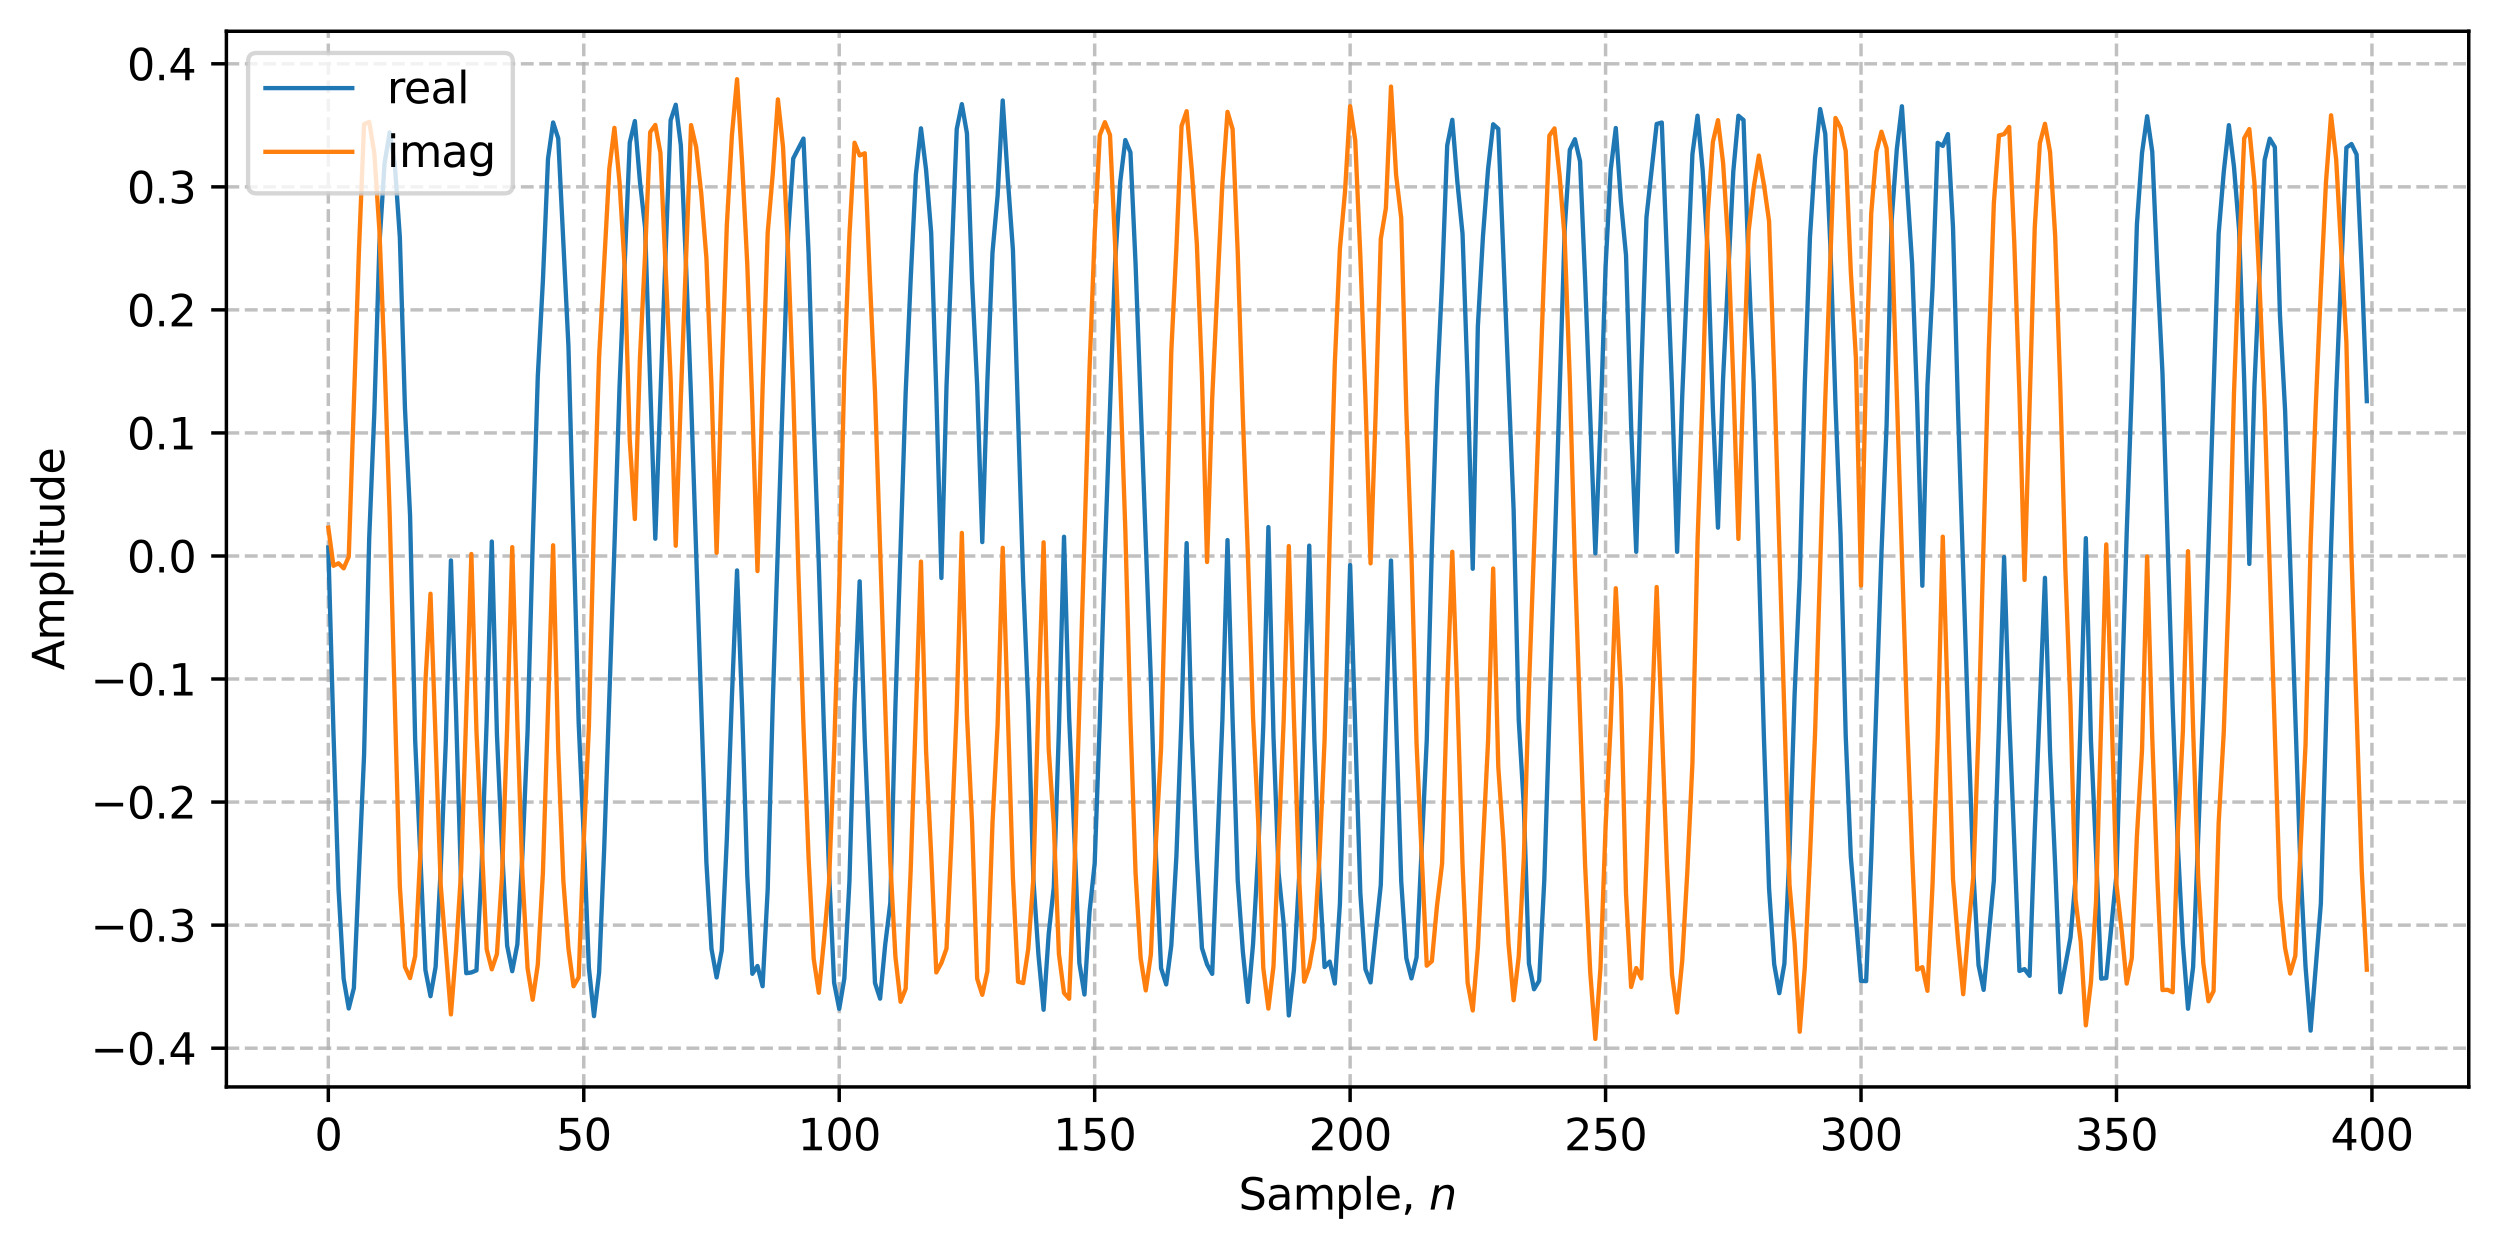 <?xml version="1.0" encoding="utf-8" standalone="no"?>
<!DOCTYPE svg PUBLIC "-//W3C//DTD SVG 1.1//EN"
  "http://www.w3.org/Graphics/SVG/1.1/DTD/svg11.dtd">
<svg xmlns:xlink="http://www.w3.org/1999/xlink" width="576pt" height="288pt" viewBox="0 0 576 288" xmlns="http://www.w3.org/2000/svg" version="1.1">
 <defs>
  <style type="text/css">*{stroke-linejoin: round; stroke-linecap: butt}</style>
 </defs>
 <g id="figure_1">
  <g id="patch_1">
   <path d="M 0 288 
L 576 288 
L 576 0 
L 0 0 
z
" style="fill: #ffffff"/>
  </g>
  <g id="axes_1">
   <g id="patch_2">
    <path d="M 52.161 250.422 
L 568.8 250.422 
L 568.8 7.2 
L 52.161 7.2 
z
" style="fill: #ffffff"/>
   </g>
   <g id="matplotlib.axis_1">
    <g id="xtick_1">
     <g id="line2d_1">
      <path d="M 75.645 250.422 
L 75.645 7.2 
" clip-path="url(#p546b24b1f6)" style="fill: none; stroke-dasharray: 2.96,1.28; stroke-dashoffset: 0; stroke: #b0b0b0; stroke-opacity: 0.8; stroke-width: 0.8"/>
     </g>
     <g id="line2d_2">
      <defs>
       <path id="m423050000d" d="M 0 0 
L 0 3.5 
" style="stroke: #000000; stroke-width: 0.8"/>
      </defs>
      <g>
       <use xlink:href="#m423050000d" x="75.645" y="250.422" style="stroke: #000000; stroke-width: 0.8"/>
      </g>
     </g>
     <g id="text_1">
      <!-- 0 -->
      <g transform="translate(72.463 265.02) scale(0.1 -0.1)">
       <defs>
        <path id="DejaVuSans-30" d="M 2034 4250 
Q 1547 4250 1301 3770 
Q 1056 3291 1056 2328 
Q 1056 1369 1301 889 
Q 1547 409 2034 409 
Q 2525 409 2770 889 
Q 3016 1369 3016 2328 
Q 3016 3291 2770 3770 
Q 2525 4250 2034 4250 
z
M 2034 4750 
Q 2819 4750 3233 4129 
Q 3647 3509 3647 2328 
Q 3647 1150 3233 529 
Q 2819 -91 2034 -91 
Q 1250 -91 836 529 
Q 422 1150 422 2328 
Q 422 3509 836 4129 
Q 1250 4750 2034 4750 
z
" transform="scale(0.016)"/>
       </defs>
       <use xlink:href="#DejaVuSans-30"/>
      </g>
     </g>
    </g>
    <g id="xtick_2">
     <g id="line2d_3">
      <path d="M 134.501 250.422 
L 134.501 7.2 
" clip-path="url(#p546b24b1f6)" style="fill: none; stroke-dasharray: 2.96,1.28; stroke-dashoffset: 0; stroke: #b0b0b0; stroke-opacity: 0.8; stroke-width: 0.8"/>
     </g>
     <g id="line2d_4">
      <g>
       <use xlink:href="#m423050000d" x="134.501" y="250.422" style="stroke: #000000; stroke-width: 0.8"/>
      </g>
     </g>
     <g id="text_2">
      <!-- 50 -->
      <g transform="translate(128.138 265.02) scale(0.1 -0.1)">
       <defs>
        <path id="DejaVuSans-35" d="M 691 4666 
L 3169 4666 
L 3169 4134 
L 1269 4134 
L 1269 2991 
Q 1406 3038 1543 3061 
Q 1681 3084 1819 3084 
Q 2600 3084 3056 2656 
Q 3513 2228 3513 1497 
Q 3513 744 3044 326 
Q 2575 -91 1722 -91 
Q 1428 -91 1123 -41 
Q 819 9 494 109 
L 494 744 
Q 775 591 1075 516 
Q 1375 441 1709 441 
Q 2250 441 2565 725 
Q 2881 1009 2881 1497 
Q 2881 1984 2565 2268 
Q 2250 2553 1709 2553 
Q 1456 2553 1204 2497 
Q 953 2441 691 2322 
L 691 4666 
z
" transform="scale(0.016)"/>
       </defs>
       <use xlink:href="#DejaVuSans-35"/>
       <use xlink:href="#DejaVuSans-30" transform="translate(63.623 0)"/>
      </g>
     </g>
    </g>
    <g id="xtick_3">
     <g id="line2d_5">
      <path d="M 193.357 250.422 
L 193.357 7.2 
" clip-path="url(#p546b24b1f6)" style="fill: none; stroke-dasharray: 2.96,1.28; stroke-dashoffset: 0; stroke: #b0b0b0; stroke-opacity: 0.8; stroke-width: 0.8"/>
     </g>
     <g id="line2d_6">
      <g>
       <use xlink:href="#m423050000d" x="193.357" y="250.422" style="stroke: #000000; stroke-width: 0.8"/>
      </g>
     </g>
     <g id="text_3">
      <!-- 100 -->
      <g transform="translate(183.813 265.02) scale(0.1 -0.1)">
       <defs>
        <path id="DejaVuSans-31" d="M 794 531 
L 1825 531 
L 1825 4091 
L 703 3866 
L 703 4441 
L 1819 4666 
L 2450 4666 
L 2450 531 
L 3481 531 
L 3481 0 
L 794 0 
L 794 531 
z
" transform="scale(0.016)"/>
       </defs>
       <use xlink:href="#DejaVuSans-31"/>
       <use xlink:href="#DejaVuSans-30" transform="translate(63.623 0)"/>
       <use xlink:href="#DejaVuSans-30" transform="translate(127.246 0)"/>
      </g>
     </g>
    </g>
    <g id="xtick_4">
     <g id="line2d_7">
      <path d="M 252.213 250.422 
L 252.213 7.2 
" clip-path="url(#p546b24b1f6)" style="fill: none; stroke-dasharray: 2.96,1.28; stroke-dashoffset: 0; stroke: #b0b0b0; stroke-opacity: 0.8; stroke-width: 0.8"/>
     </g>
     <g id="line2d_8">
      <g>
       <use xlink:href="#m423050000d" x="252.213" y="250.422" style="stroke: #000000; stroke-width: 0.8"/>
      </g>
     </g>
     <g id="text_4">
      <!-- 150 -->
      <g transform="translate(242.669 265.02) scale(0.1 -0.1)">
       <use xlink:href="#DejaVuSans-31"/>
       <use xlink:href="#DejaVuSans-35" transform="translate(63.623 0)"/>
       <use xlink:href="#DejaVuSans-30" transform="translate(127.246 0)"/>
      </g>
     </g>
    </g>
    <g id="xtick_5">
     <g id="line2d_9">
      <path d="M 311.069 250.422 
L 311.069 7.2 
" clip-path="url(#p546b24b1f6)" style="fill: none; stroke-dasharray: 2.96,1.28; stroke-dashoffset: 0; stroke: #b0b0b0; stroke-opacity: 0.8; stroke-width: 0.8"/>
     </g>
     <g id="line2d_10">
      <g>
       <use xlink:href="#m423050000d" x="311.069" y="250.422" style="stroke: #000000; stroke-width: 0.8"/>
      </g>
     </g>
     <g id="text_5">
      <!-- 200 -->
      <g transform="translate(301.525 265.02) scale(0.1 -0.1)">
       <defs>
        <path id="DejaVuSans-32" d="M 1228 531 
L 3431 531 
L 3431 0 
L 469 0 
L 469 531 
Q 828 903 1448 1529 
Q 2069 2156 2228 2338 
Q 2531 2678 2651 2914 
Q 2772 3150 2772 3378 
Q 2772 3750 2511 3984 
Q 2250 4219 1831 4219 
Q 1534 4219 1204 4116 
Q 875 4013 500 3803 
L 500 4441 
Q 881 4594 1212 4672 
Q 1544 4750 1819 4750 
Q 2544 4750 2975 4387 
Q 3406 4025 3406 3419 
Q 3406 3131 3298 2873 
Q 3191 2616 2906 2266 
Q 2828 2175 2409 1742 
Q 1991 1309 1228 531 
z
" transform="scale(0.016)"/>
       </defs>
       <use xlink:href="#DejaVuSans-32"/>
       <use xlink:href="#DejaVuSans-30" transform="translate(63.623 0)"/>
       <use xlink:href="#DejaVuSans-30" transform="translate(127.246 0)"/>
      </g>
     </g>
    </g>
    <g id="xtick_6">
     <g id="line2d_11">
      <path d="M 369.925 250.422 
L 369.925 7.2 
" clip-path="url(#p546b24b1f6)" style="fill: none; stroke-dasharray: 2.96,1.28; stroke-dashoffset: 0; stroke: #b0b0b0; stroke-opacity: 0.8; stroke-width: 0.8"/>
     </g>
     <g id="line2d_12">
      <g>
       <use xlink:href="#m423050000d" x="369.925" y="250.422" style="stroke: #000000; stroke-width: 0.8"/>
      </g>
     </g>
     <g id="text_6">
      <!-- 250 -->
      <g transform="translate(360.381 265.02) scale(0.1 -0.1)">
       <use xlink:href="#DejaVuSans-32"/>
       <use xlink:href="#DejaVuSans-35" transform="translate(63.623 0)"/>
       <use xlink:href="#DejaVuSans-30" transform="translate(127.246 0)"/>
      </g>
     </g>
    </g>
    <g id="xtick_7">
     <g id="line2d_13">
      <path d="M 428.781 250.422 
L 428.781 7.2 
" clip-path="url(#p546b24b1f6)" style="fill: none; stroke-dasharray: 2.96,1.28; stroke-dashoffset: 0; stroke: #b0b0b0; stroke-opacity: 0.8; stroke-width: 0.8"/>
     </g>
     <g id="line2d_14">
      <g>
       <use xlink:href="#m423050000d" x="428.781" y="250.422" style="stroke: #000000; stroke-width: 0.8"/>
      </g>
     </g>
     <g id="text_7">
      <!-- 300 -->
      <g transform="translate(419.238 265.02) scale(0.1 -0.1)">
       <defs>
        <path id="DejaVuSans-33" d="M 2597 2516 
Q 3050 2419 3304 2112 
Q 3559 1806 3559 1356 
Q 3559 666 3084 287 
Q 2609 -91 1734 -91 
Q 1441 -91 1130 -33 
Q 819 25 488 141 
L 488 750 
Q 750 597 1062 519 
Q 1375 441 1716 441 
Q 2309 441 2620 675 
Q 2931 909 2931 1356 
Q 2931 1769 2642 2001 
Q 2353 2234 1838 2234 
L 1294 2234 
L 1294 2753 
L 1863 2753 
Q 2328 2753 2575 2939 
Q 2822 3125 2822 3475 
Q 2822 3834 2567 4026 
Q 2313 4219 1838 4219 
Q 1578 4219 1281 4162 
Q 984 4106 628 3988 
L 628 4550 
Q 988 4650 1302 4700 
Q 1616 4750 1894 4750 
Q 2613 4750 3031 4423 
Q 3450 4097 3450 3541 
Q 3450 3153 3228 2886 
Q 3006 2619 2597 2516 
z
" transform="scale(0.016)"/>
       </defs>
       <use xlink:href="#DejaVuSans-33"/>
       <use xlink:href="#DejaVuSans-30" transform="translate(63.623 0)"/>
       <use xlink:href="#DejaVuSans-30" transform="translate(127.246 0)"/>
      </g>
     </g>
    </g>
    <g id="xtick_8">
     <g id="line2d_15">
      <path d="M 487.637 250.422 
L 487.637 7.2 
" clip-path="url(#p546b24b1f6)" style="fill: none; stroke-dasharray: 2.96,1.28; stroke-dashoffset: 0; stroke: #b0b0b0; stroke-opacity: 0.8; stroke-width: 0.8"/>
     </g>
     <g id="line2d_16">
      <g>
       <use xlink:href="#m423050000d" x="487.637" y="250.422" style="stroke: #000000; stroke-width: 0.8"/>
      </g>
     </g>
     <g id="text_8">
      <!-- 350 -->
      <g transform="translate(478.094 265.02) scale(0.1 -0.1)">
       <use xlink:href="#DejaVuSans-33"/>
       <use xlink:href="#DejaVuSans-35" transform="translate(63.623 0)"/>
       <use xlink:href="#DejaVuSans-30" transform="translate(127.246 0)"/>
      </g>
     </g>
    </g>
    <g id="xtick_9">
     <g id="line2d_17">
      <path d="M 546.494 250.422 
L 546.494 7.2 
" clip-path="url(#p546b24b1f6)" style="fill: none; stroke-dasharray: 2.96,1.28; stroke-dashoffset: 0; stroke: #b0b0b0; stroke-opacity: 0.8; stroke-width: 0.8"/>
     </g>
     <g id="line2d_18">
      <g>
       <use xlink:href="#m423050000d" x="546.494" y="250.422" style="stroke: #000000; stroke-width: 0.8"/>
      </g>
     </g>
     <g id="text_9">
      <!-- 400 -->
      <g transform="translate(536.95 265.02) scale(0.1 -0.1)">
       <defs>
        <path id="DejaVuSans-34" d="M 2419 4116 
L 825 1625 
L 2419 1625 
L 2419 4116 
z
M 2253 4666 
L 3047 4666 
L 3047 1625 
L 3713 1625 
L 3713 1100 
L 3047 1100 
L 3047 0 
L 2419 0 
L 2419 1100 
L 313 1100 
L 313 1709 
L 2253 4666 
z
" transform="scale(0.016)"/>
       </defs>
       <use xlink:href="#DejaVuSans-34"/>
       <use xlink:href="#DejaVuSans-30" transform="translate(63.623 0)"/>
       <use xlink:href="#DejaVuSans-30" transform="translate(127.246 0)"/>
      </g>
     </g>
    </g>
    <g id="text_10">
     <!-- Sample, $n$ -->
     <g transform="translate(285.38 278.7) scale(0.1 -0.1)">
      <defs>
       <path id="DejaVuSans-53" d="M 3425 4513 
L 3425 3897 
Q 3066 4069 2747 4153 
Q 2428 4238 2131 4238 
Q 1616 4238 1336 4038 
Q 1056 3838 1056 3469 
Q 1056 3159 1242 3001 
Q 1428 2844 1947 2747 
L 2328 2669 
Q 3034 2534 3370 2195 
Q 3706 1856 3706 1288 
Q 3706 609 3251 259 
Q 2797 -91 1919 -91 
Q 1588 -91 1214 -16 
Q 841 59 441 206 
L 441 856 
Q 825 641 1194 531 
Q 1563 422 1919 422 
Q 2459 422 2753 634 
Q 3047 847 3047 1241 
Q 3047 1584 2836 1778 
Q 2625 1972 2144 2069 
L 1759 2144 
Q 1053 2284 737 2584 
Q 422 2884 422 3419 
Q 422 4038 858 4394 
Q 1294 4750 2059 4750 
Q 2388 4750 2728 4690 
Q 3069 4631 3425 4513 
z
" transform="scale(0.016)"/>
       <path id="DejaVuSans-61" d="M 2194 1759 
Q 1497 1759 1228 1600 
Q 959 1441 959 1056 
Q 959 750 1161 570 
Q 1363 391 1709 391 
Q 2188 391 2477 730 
Q 2766 1069 2766 1631 
L 2766 1759 
L 2194 1759 
z
M 3341 1997 
L 3341 0 
L 2766 0 
L 2766 531 
Q 2569 213 2275 61 
Q 1981 -91 1556 -91 
Q 1019 -91 701 211 
Q 384 513 384 1019 
Q 384 1609 779 1909 
Q 1175 2209 1959 2209 
L 2766 2209 
L 2766 2266 
Q 2766 2663 2505 2880 
Q 2244 3097 1772 3097 
Q 1472 3097 1187 3025 
Q 903 2953 641 2809 
L 641 3341 
Q 956 3463 1253 3523 
Q 1550 3584 1831 3584 
Q 2591 3584 2966 3190 
Q 3341 2797 3341 1997 
z
" transform="scale(0.016)"/>
       <path id="DejaVuSans-6d" d="M 3328 2828 
Q 3544 3216 3844 3400 
Q 4144 3584 4550 3584 
Q 5097 3584 5394 3201 
Q 5691 2819 5691 2113 
L 5691 0 
L 5113 0 
L 5113 2094 
Q 5113 2597 4934 2840 
Q 4756 3084 4391 3084 
Q 3944 3084 3684 2787 
Q 3425 2491 3425 1978 
L 3425 0 
L 2847 0 
L 2847 2094 
Q 2847 2600 2669 2842 
Q 2491 3084 2119 3084 
Q 1678 3084 1418 2786 
Q 1159 2488 1159 1978 
L 1159 0 
L 581 0 
L 581 3500 
L 1159 3500 
L 1159 2956 
Q 1356 3278 1631 3431 
Q 1906 3584 2284 3584 
Q 2666 3584 2933 3390 
Q 3200 3197 3328 2828 
z
" transform="scale(0.016)"/>
       <path id="DejaVuSans-70" d="M 1159 525 
L 1159 -1331 
L 581 -1331 
L 581 3500 
L 1159 3500 
L 1159 2969 
Q 1341 3281 1617 3432 
Q 1894 3584 2278 3584 
Q 2916 3584 3314 3078 
Q 3713 2572 3713 1747 
Q 3713 922 3314 415 
Q 2916 -91 2278 -91 
Q 1894 -91 1617 61 
Q 1341 213 1159 525 
z
M 3116 1747 
Q 3116 2381 2855 2742 
Q 2594 3103 2138 3103 
Q 1681 3103 1420 2742 
Q 1159 2381 1159 1747 
Q 1159 1113 1420 752 
Q 1681 391 2138 391 
Q 2594 391 2855 752 
Q 3116 1113 3116 1747 
z
" transform="scale(0.016)"/>
       <path id="DejaVuSans-6c" d="M 603 4863 
L 1178 4863 
L 1178 0 
L 603 0 
L 603 4863 
z
" transform="scale(0.016)"/>
       <path id="DejaVuSans-65" d="M 3597 1894 
L 3597 1613 
L 953 1613 
Q 991 1019 1311 708 
Q 1631 397 2203 397 
Q 2534 397 2845 478 
Q 3156 559 3463 722 
L 3463 178 
Q 3153 47 2828 -22 
Q 2503 -91 2169 -91 
Q 1331 -91 842 396 
Q 353 884 353 1716 
Q 353 2575 817 3079 
Q 1281 3584 2069 3584 
Q 2775 3584 3186 3129 
Q 3597 2675 3597 1894 
z
M 3022 2063 
Q 3016 2534 2758 2815 
Q 2500 3097 2075 3097 
Q 1594 3097 1305 2825 
Q 1016 2553 972 2059 
L 3022 2063 
z
" transform="scale(0.016)"/>
       <path id="DejaVuSans-2c" d="M 750 794 
L 1409 794 
L 1409 256 
L 897 -744 
L 494 -744 
L 750 256 
L 750 794 
z
" transform="scale(0.016)"/>
       <path id="DejaVuSans-20" transform="scale(0.016)"/>
       <path id="DejaVuSans-Oblique-6e" d="M 3566 2113 
L 3156 0 
L 2578 0 
L 2988 2091 
Q 3016 2238 3031 2350 
Q 3047 2463 3047 2528 
Q 3047 2791 2881 2937 
Q 2716 3084 2419 3084 
Q 1956 3084 1622 2776 
Q 1288 2469 1184 1941 
L 800 0 
L 225 0 
L 903 3500 
L 1478 3500 
L 1363 2950 
Q 1603 3253 1940 3418 
Q 2278 3584 2650 3584 
Q 3113 3584 3367 3334 
Q 3622 3084 3622 2631 
Q 3622 2519 3608 2391 
Q 3594 2263 3566 2113 
z
" transform="scale(0.016)"/>
      </defs>
      <use xlink:href="#DejaVuSans-53" transform="translate(0 0.016)"/>
      <use xlink:href="#DejaVuSans-61" transform="translate(63.477 0.016)"/>
      <use xlink:href="#DejaVuSans-6d" transform="translate(124.756 0.016)"/>
      <use xlink:href="#DejaVuSans-70" transform="translate(222.168 0.016)"/>
      <use xlink:href="#DejaVuSans-6c" transform="translate(285.645 0.016)"/>
      <use xlink:href="#DejaVuSans-65" transform="translate(313.428 0.016)"/>
      <use xlink:href="#DejaVuSans-2c" transform="translate(374.951 0.016)"/>
      <use xlink:href="#DejaVuSans-20" transform="translate(406.738 0.016)"/>
      <use xlink:href="#DejaVuSans-Oblique-6e" transform="translate(438.525 0.016)"/>
     </g>
    </g>
   </g>
   <g id="matplotlib.axis_2">
    <g id="ytick_1">
     <g id="line2d_19">
      <path d="M 52.161 241.499 
L 568.8 241.499 
" clip-path="url(#p546b24b1f6)" style="fill: none; stroke-dasharray: 2.96,1.28; stroke-dashoffset: 0; stroke: #b0b0b0; stroke-opacity: 0.8; stroke-width: 0.8"/>
     </g>
     <g id="line2d_20">
      <defs>
       <path id="m608ac53870" d="M 0 0 
L -3.5 0 
" style="stroke: #000000; stroke-width: 0.8"/>
      </defs>
      <g>
       <use xlink:href="#m608ac53870" x="52.161" y="241.499" style="stroke: #000000; stroke-width: 0.8"/>
      </g>
     </g>
     <g id="text_11">
      <!-- −0.4 -->
      <g transform="translate(20.878 245.298) scale(0.1 -0.1)">
       <defs>
        <path id="DejaVuSans-2212" d="M 678 2272 
L 4684 2272 
L 4684 1741 
L 678 1741 
L 678 2272 
z
" transform="scale(0.016)"/>
        <path id="DejaVuSans-2e" d="M 684 794 
L 1344 794 
L 1344 0 
L 684 0 
L 684 794 
z
" transform="scale(0.016)"/>
       </defs>
       <use xlink:href="#DejaVuSans-2212"/>
       <use xlink:href="#DejaVuSans-30" transform="translate(83.789 0)"/>
       <use xlink:href="#DejaVuSans-2e" transform="translate(147.412 0)"/>
       <use xlink:href="#DejaVuSans-34" transform="translate(179.199 0)"/>
      </g>
     </g>
    </g>
    <g id="ytick_2">
     <g id="line2d_21">
      <path d="M 52.161 213.149 
L 568.8 213.149 
" clip-path="url(#p546b24b1f6)" style="fill: none; stroke-dasharray: 2.96,1.28; stroke-dashoffset: 0; stroke: #b0b0b0; stroke-opacity: 0.8; stroke-width: 0.8"/>
     </g>
     <g id="line2d_22">
      <g>
       <use xlink:href="#m608ac53870" x="52.161" y="213.149" style="stroke: #000000; stroke-width: 0.8"/>
      </g>
     </g>
     <g id="text_12">
      <!-- −0.3 -->
      <g transform="translate(20.878 216.948) scale(0.1 -0.1)">
       <use xlink:href="#DejaVuSans-2212"/>
       <use xlink:href="#DejaVuSans-30" transform="translate(83.789 0)"/>
       <use xlink:href="#DejaVuSans-2e" transform="translate(147.412 0)"/>
       <use xlink:href="#DejaVuSans-33" transform="translate(179.199 0)"/>
      </g>
     </g>
    </g>
    <g id="ytick_3">
     <g id="line2d_23">
      <path d="M 52.161 184.799 
L 568.8 184.799 
" clip-path="url(#p546b24b1f6)" style="fill: none; stroke-dasharray: 2.96,1.28; stroke-dashoffset: 0; stroke: #b0b0b0; stroke-opacity: 0.8; stroke-width: 0.8"/>
     </g>
     <g id="line2d_24">
      <g>
       <use xlink:href="#m608ac53870" x="52.161" y="184.799" style="stroke: #000000; stroke-width: 0.8"/>
      </g>
     </g>
     <g id="text_13">
      <!-- −0.2 -->
      <g transform="translate(20.878 188.598) scale(0.1 -0.1)">
       <use xlink:href="#DejaVuSans-2212"/>
       <use xlink:href="#DejaVuSans-30" transform="translate(83.789 0)"/>
       <use xlink:href="#DejaVuSans-2e" transform="translate(147.412 0)"/>
       <use xlink:href="#DejaVuSans-32" transform="translate(179.199 0)"/>
      </g>
     </g>
    </g>
    <g id="ytick_4">
     <g id="line2d_25">
      <path d="M 52.161 156.448 
L 568.8 156.448 
" clip-path="url(#p546b24b1f6)" style="fill: none; stroke-dasharray: 2.96,1.28; stroke-dashoffset: 0; stroke: #b0b0b0; stroke-opacity: 0.8; stroke-width: 0.8"/>
     </g>
     <g id="line2d_26">
      <g>
       <use xlink:href="#m608ac53870" x="52.161" y="156.448" style="stroke: #000000; stroke-width: 0.8"/>
      </g>
     </g>
     <g id="text_14">
      <!-- −0.1 -->
      <g transform="translate(20.878 160.248) scale(0.1 -0.1)">
       <use xlink:href="#DejaVuSans-2212"/>
       <use xlink:href="#DejaVuSans-30" transform="translate(83.789 0)"/>
       <use xlink:href="#DejaVuSans-2e" transform="translate(147.412 0)"/>
       <use xlink:href="#DejaVuSans-31" transform="translate(179.199 0)"/>
      </g>
     </g>
    </g>
    <g id="ytick_5">
     <g id="line2d_27">
      <path d="M 52.161 128.098 
L 568.8 128.098 
" clip-path="url(#p546b24b1f6)" style="fill: none; stroke-dasharray: 2.96,1.28; stroke-dashoffset: 0; stroke: #b0b0b0; stroke-opacity: 0.8; stroke-width: 0.8"/>
     </g>
     <g id="line2d_28">
      <g>
       <use xlink:href="#m608ac53870" x="52.161" y="128.098" style="stroke: #000000; stroke-width: 0.8"/>
      </g>
     </g>
     <g id="text_15">
      <!-- 0.0 -->
      <g transform="translate(29.258 131.898) scale(0.1 -0.1)">
       <use xlink:href="#DejaVuSans-30"/>
       <use xlink:href="#DejaVuSans-2e" transform="translate(63.623 0)"/>
       <use xlink:href="#DejaVuSans-30" transform="translate(95.41 0)"/>
      </g>
     </g>
    </g>
    <g id="ytick_6">
     <g id="line2d_29">
      <path d="M 52.161 99.748 
L 568.8 99.748 
" clip-path="url(#p546b24b1f6)" style="fill: none; stroke-dasharray: 2.96,1.28; stroke-dashoffset: 0; stroke: #b0b0b0; stroke-opacity: 0.8; stroke-width: 0.8"/>
     </g>
     <g id="line2d_30">
      <g>
       <use xlink:href="#m608ac53870" x="52.161" y="99.748" style="stroke: #000000; stroke-width: 0.8"/>
      </g>
     </g>
     <g id="text_16">
      <!-- 0.1 -->
      <g transform="translate(29.258 103.548) scale(0.1 -0.1)">
       <use xlink:href="#DejaVuSans-30"/>
       <use xlink:href="#DejaVuSans-2e" transform="translate(63.623 0)"/>
       <use xlink:href="#DejaVuSans-31" transform="translate(95.41 0)"/>
      </g>
     </g>
    </g>
    <g id="ytick_7">
     <g id="line2d_31">
      <path d="M 52.161 71.398 
L 568.8 71.398 
" clip-path="url(#p546b24b1f6)" style="fill: none; stroke-dasharray: 2.96,1.28; stroke-dashoffset: 0; stroke: #b0b0b0; stroke-opacity: 0.8; stroke-width: 0.8"/>
     </g>
     <g id="line2d_32">
      <g>
       <use xlink:href="#m608ac53870" x="52.161" y="71.398" style="stroke: #000000; stroke-width: 0.8"/>
      </g>
     </g>
     <g id="text_17">
      <!-- 0.2 -->
      <g transform="translate(29.258 75.197) scale(0.1 -0.1)">
       <use xlink:href="#DejaVuSans-30"/>
       <use xlink:href="#DejaVuSans-2e" transform="translate(63.623 0)"/>
       <use xlink:href="#DejaVuSans-32" transform="translate(95.41 0)"/>
      </g>
     </g>
    </g>
    <g id="ytick_8">
     <g id="line2d_33">
      <path d="M 52.161 43.048 
L 568.8 43.048 
" clip-path="url(#p546b24b1f6)" style="fill: none; stroke-dasharray: 2.96,1.28; stroke-dashoffset: 0; stroke: #b0b0b0; stroke-opacity: 0.8; stroke-width: 0.8"/>
     </g>
     <g id="line2d_34">
      <g>
       <use xlink:href="#m608ac53870" x="52.161" y="43.048" style="stroke: #000000; stroke-width: 0.8"/>
      </g>
     </g>
     <g id="text_18">
      <!-- 0.3 -->
      <g transform="translate(29.258 46.847) scale(0.1 -0.1)">
       <use xlink:href="#DejaVuSans-30"/>
       <use xlink:href="#DejaVuSans-2e" transform="translate(63.623 0)"/>
       <use xlink:href="#DejaVuSans-33" transform="translate(95.41 0)"/>
      </g>
     </g>
    </g>
    <g id="ytick_9">
     <g id="line2d_35">
      <path d="M 52.161 14.698 
L 568.8 14.698 
" clip-path="url(#p546b24b1f6)" style="fill: none; stroke-dasharray: 2.96,1.28; stroke-dashoffset: 0; stroke: #b0b0b0; stroke-opacity: 0.8; stroke-width: 0.8"/>
     </g>
     <g id="line2d_36">
      <g>
       <use xlink:href="#m608ac53870" x="52.161" y="14.698" style="stroke: #000000; stroke-width: 0.8"/>
      </g>
     </g>
     <g id="text_19">
      <!-- 0.4 -->
      <g transform="translate(29.258 18.497) scale(0.1 -0.1)">
       <use xlink:href="#DejaVuSans-30"/>
       <use xlink:href="#DejaVuSans-2e" transform="translate(63.623 0)"/>
       <use xlink:href="#DejaVuSans-34" transform="translate(95.41 0)"/>
      </g>
     </g>
    </g>
    <g id="text_20">
     <!-- Amplitude -->
     <g transform="translate(14.798 154.434) rotate(-90) scale(0.1 -0.1)">
      <defs>
       <path id="DejaVuSans-41" d="M 2188 4044 
L 1331 1722 
L 3047 1722 
L 2188 4044 
z
M 1831 4666 
L 2547 4666 
L 4325 0 
L 3669 0 
L 3244 1197 
L 1141 1197 
L 716 0 
L 50 0 
L 1831 4666 
z
" transform="scale(0.016)"/>
       <path id="DejaVuSans-69" d="M 603 3500 
L 1178 3500 
L 1178 0 
L 603 0 
L 603 3500 
z
M 603 4863 
L 1178 4863 
L 1178 4134 
L 603 4134 
L 603 4863 
z
" transform="scale(0.016)"/>
       <path id="DejaVuSans-74" d="M 1172 4494 
L 1172 3500 
L 2356 3500 
L 2356 3053 
L 1172 3053 
L 1172 1153 
Q 1172 725 1289 603 
Q 1406 481 1766 481 
L 2356 481 
L 2356 0 
L 1766 0 
Q 1100 0 847 248 
Q 594 497 594 1153 
L 594 3053 
L 172 3053 
L 172 3500 
L 594 3500 
L 594 4494 
L 1172 4494 
z
" transform="scale(0.016)"/>
       <path id="DejaVuSans-75" d="M 544 1381 
L 544 3500 
L 1119 3500 
L 1119 1403 
Q 1119 906 1312 657 
Q 1506 409 1894 409 
Q 2359 409 2629 706 
Q 2900 1003 2900 1516 
L 2900 3500 
L 3475 3500 
L 3475 0 
L 2900 0 
L 2900 538 
Q 2691 219 2414 64 
Q 2138 -91 1772 -91 
Q 1169 -91 856 284 
Q 544 659 544 1381 
z
M 1991 3584 
L 1991 3584 
z
" transform="scale(0.016)"/>
       <path id="DejaVuSans-64" d="M 2906 2969 
L 2906 4863 
L 3481 4863 
L 3481 0 
L 2906 0 
L 2906 525 
Q 2725 213 2448 61 
Q 2172 -91 1784 -91 
Q 1150 -91 751 415 
Q 353 922 353 1747 
Q 353 2572 751 3078 
Q 1150 3584 1784 3584 
Q 2172 3584 2448 3432 
Q 2725 3281 2906 2969 
z
M 947 1747 
Q 947 1113 1208 752 
Q 1469 391 1925 391 
Q 2381 391 2643 752 
Q 2906 1113 2906 1747 
Q 2906 2381 2643 2742 
Q 2381 3103 1925 3103 
Q 1469 3103 1208 2742 
Q 947 2381 947 1747 
z
" transform="scale(0.016)"/>
      </defs>
      <use xlink:href="#DejaVuSans-41"/>
      <use xlink:href="#DejaVuSans-6d" transform="translate(68.408 0)"/>
      <use xlink:href="#DejaVuSans-70" transform="translate(165.82 0)"/>
      <use xlink:href="#DejaVuSans-6c" transform="translate(229.297 0)"/>
      <use xlink:href="#DejaVuSans-69" transform="translate(257.08 0)"/>
      <use xlink:href="#DejaVuSans-74" transform="translate(284.863 0)"/>
      <use xlink:href="#DejaVuSans-75" transform="translate(324.072 0)"/>
      <use xlink:href="#DejaVuSans-64" transform="translate(387.451 0)"/>
      <use xlink:href="#DejaVuSans-65" transform="translate(450.928 0)"/>
     </g>
    </g>
   </g>
   <g id="line2d_37">
    <path d="M 75.645 126.135 
L 76.822 168.527 
L 77.999 204.818 
L 79.176 225.502 
L 80.353 232.349 
L 81.53 227.658 
L 83.884 173.928 
L 85.062 124.078 
L 86.239 95.153 
L 87.416 56.374 
L 88.593 37.715 
L 89.77 30.535 
L 90.947 37.634 
L 92.124 54.665 
L 93.301 94.022 
L 94.478 118.761 
L 95.656 170.593 
L 98.01 223.451 
L 99.187 229.52 
L 100.364 222.769 
L 101.541 200.157 
L 102.718 170.748 
L 103.895 129.123 
L 105.073 164.227 
L 106.25 204.076 
L 107.427 224.223 
L 108.604 224.056 
L 109.781 223.575 
L 110.958 199.745 
L 112.135 166.01 
L 113.312 124.777 
L 114.49 169.091 
L 115.667 195.452 
L 116.844 217.881 
L 118.021 223.762 
L 119.198 217.564 
L 120.375 196.625 
L 121.552 168.524 
L 122.729 125.411 
L 123.907 86.735 
L 125.084 64.67 
L 126.261 36.589 
L 127.438 28.224 
L 128.615 31.872 
L 130.969 79.772 
L 133.324 166.499 
L 134.501 192.869 
L 135.678 222.991 
L 136.855 234.109 
L 138.032 224.109 
L 139.209 195.407 
L 141.563 126.028 
L 142.741 89.166 
L 145.095 32.838 
L 146.272 27.898 
L 147.449 41.9 
L 148.626 52.412 
L 150.98 124.115 
L 153.335 58.815 
L 154.512 27.708 
L 155.689 24.136 
L 156.866 33.504 
L 158.043 60.561 
L 159.22 91.599 
L 162.752 198.676 
L 163.929 218.622 
L 165.106 225.196 
L 166.283 218.998 
L 167.46 193.369 
L 168.637 160.442 
L 169.814 131.431 
L 170.991 163.469 
L 172.169 201.682 
L 173.346 224.362 
L 174.523 222.565 
L 175.7 227.224 
L 176.877 204.937 
L 178.054 161.63 
L 181.586 53.832 
L 182.763 36.503 
L 185.117 31.933 
L 186.294 58.324 
L 187.471 96.934 
L 188.648 129.798 
L 189.825 167.797 
L 191.003 200.747 
L 192.18 226.416 
L 193.357 232.437 
L 194.534 225.441 
L 195.711 203.017 
L 196.888 161.938 
L 198.065 133.938 
L 199.242 170.489 
L 201.597 226.479 
L 202.774 230.085 
L 203.951 217.645 
L 205.128 208.021 
L 206.305 162.664 
L 208.659 90.639 
L 209.836 64.029 
L 211.014 40.242 
L 212.191 29.574 
L 213.368 39.129 
L 214.545 53.687 
L 215.722 90.32 
L 216.899 133.165 
L 218.076 88.916 
L 220.431 29.735 
L 221.608 23.997 
L 222.785 30.723 
L 223.962 64.64 
L 225.139 88.846 
L 226.316 124.895 
L 227.493 87.667 
L 228.67 58.17 
L 229.848 45.044 
L 231.025 23.156 
L 232.202 41.25 
L 233.379 57.61 
L 235.733 133.681 
L 236.91 162.334 
L 238.087 202.566 
L 239.265 220.059 
L 240.442 232.645 
L 241.619 215.185 
L 242.796 204.419 
L 243.973 168.088 
L 245.15 123.669 
L 246.327 165.294 
L 247.504 191.875 
L 248.682 221.897 
L 249.859 229.135 
L 251.036 210.08 
L 252.213 198.931 
L 253.39 166.275 
L 254.567 127.698 
L 256.921 60.445 
L 258.099 41.928 
L 259.276 32.271 
L 260.453 35.105 
L 261.63 60.672 
L 265.161 156.721 
L 266.338 197.196 
L 267.515 223.097 
L 268.693 226.804 
L 269.87 217.807 
L 271.047 197.177 
L 272.224 165.253 
L 273.401 125.138 
L 274.578 169.247 
L 275.755 197.438 
L 276.932 218.43 
L 278.11 222.204 
L 279.287 224.371 
L 281.641 165.882 
L 282.818 124.437 
L 283.995 166.048 
L 285.172 202.828 
L 286.349 219.21 
L 287.527 230.84 
L 288.704 217.475 
L 289.881 196.693 
L 291.058 167.173 
L 292.235 121.445 
L 293.412 169.68 
L 294.589 201.14 
L 295.766 212.885 
L 296.944 233.958 
L 298.121 223.425 
L 299.298 202.423 
L 301.652 125.718 
L 302.829 170.398 
L 304.006 202.472 
L 305.183 222.803 
L 306.361 221.56 
L 307.538 226.606 
L 308.715 208.27 
L 311.069 130.192 
L 313.423 205.764 
L 314.6 223.336 
L 315.778 226.345 
L 318.132 203.894 
L 320.486 129.154 
L 322.84 203.029 
L 324.017 220.765 
L 325.195 225.421 
L 326.372 220.578 
L 328.726 170.497 
L 329.903 126.15 
L 331.08 89.572 
L 332.257 64.852 
L 333.434 33.523 
L 334.611 27.608 
L 335.789 42.062 
L 336.966 53.843 
L 338.143 87.603 
L 339.32 131.042 
L 340.497 75.19 
L 341.674 54.451 
L 342.851 38.969 
L 344.028 28.633 
L 345.206 29.682 
L 348.737 117.465 
L 349.914 165.818 
L 351.091 185.735 
L 352.268 222.005 
L 353.445 227.92 
L 354.623 225.962 
L 355.8 202.87 
L 359.331 90.445 
L 360.508 52.805 
L 361.685 34.53 
L 362.862 32.082 
L 364.04 37.164 
L 365.217 64.58 
L 367.571 127.49 
L 368.748 97.892 
L 369.925 61.447 
L 371.102 39.135 
L 372.279 29.496 
L 373.457 46.418 
L 374.634 58.83 
L 375.811 98.197 
L 376.988 127.135 
L 378.165 85.503 
L 379.342 50.075 
L 381.696 28.567 
L 382.874 28.234 
L 385.228 89.536 
L 386.405 127.137 
L 387.582 91.327 
L 389.936 35.506 
L 391.113 26.661 
L 392.29 39.161 
L 393.468 57.947 
L 394.645 94.139 
L 395.822 121.572 
L 396.999 87.198 
L 399.353 39.525 
L 400.53 26.674 
L 401.707 27.655 
L 402.885 61.425 
L 404.062 88.455 
L 406.416 170.237 
L 407.593 204.745 
L 408.77 222.154 
L 409.947 228.819 
L 411.124 222.048 
L 412.302 196.573 
L 413.479 159.986 
L 414.656 133.201 
L 415.833 88.25 
L 417.01 54.769 
L 418.187 36.411 
L 419.364 25.134 
L 420.541 30.829 
L 421.719 56.686 
L 422.896 93.006 
L 424.073 123.438 
L 425.25 169.449 
L 426.427 197.384 
L 428.781 225.998 
L 429.958 226.052 
L 431.136 197.447 
L 433.49 127.378 
L 434.667 98.053 
L 435.844 50.606 
L 437.021 34.416 
L 438.198 24.486 
L 440.553 60.777 
L 441.73 93.34 
L 442.907 134.953 
L 444.084 88.804 
L 445.261 66.156 
L 446.438 32.904 
L 447.615 33.617 
L 448.792 30.903 
L 449.969 52.34 
L 451.147 94.978 
L 453.501 168.042 
L 454.678 201.178 
L 455.855 222.387 
L 457.032 228.064 
L 459.386 202.889 
L 460.564 167.375 
L 461.741 128.348 
L 462.918 165.041 
L 465.272 223.699 
L 466.449 223.291 
L 467.626 224.827 
L 468.803 191.563 
L 471.158 133.135 
L 472.335 173.303 
L 473.512 199.371 
L 474.689 228.631 
L 477.043 215.995 
L 478.22 202.397 
L 479.398 165.23 
L 480.575 123.989 
L 481.752 170.589 
L 482.929 196.325 
L 484.106 225.48 
L 485.283 225.348 
L 487.637 201.462 
L 489.992 122.764 
L 491.169 89.277 
L 492.346 51.66 
L 493.523 35.239 
L 494.7 26.786 
L 495.877 34.95 
L 497.054 61.978 
L 498.232 85.925 
L 500.586 162.99 
L 501.763 194.661 
L 502.94 217.459 
L 504.117 232.412 
L 505.294 222.789 
L 507.648 162.346 
L 511.18 53.745 
L 512.357 39.58 
L 513.534 28.841 
L 514.711 38.447 
L 515.888 52.968 
L 517.065 87.688 
L 518.243 129.93 
L 519.42 88.864 
L 521.774 36.828 
L 522.951 31.951 
L 524.128 33.901 
L 525.305 72.7 
L 526.482 94.483 
L 530.014 199.789 
L 531.191 222.665 
L 532.368 237.449 
L 534.722 208.238 
L 537.077 126.035 
L 538.254 90.407 
L 540.608 34.023 
L 541.785 33.184 
L 542.962 35.59 
L 544.139 61.851 
L 545.316 92.424 
L 545.316 92.424 
" clip-path="url(#p546b24b1f6)" style="fill: none; stroke: #1f77b4; stroke-linecap: square"/>
   </g>
   <g id="line2d_38">
    <path d="M 75.645 121.576 
L 76.822 130.356 
L 77.999 129.78 
L 79.176 130.945 
L 80.353 128.254 
L 82.707 57.598 
L 83.884 28.606 
L 85.062 28.081 
L 86.239 35.251 
L 87.416 53.059 
L 88.593 82.891 
L 89.77 118.321 
L 92.124 204.186 
L 93.301 222.762 
L 94.478 225.346 
L 95.656 220.292 
L 96.833 196.823 
L 98.01 157.204 
L 99.187 136.8 
L 101.541 203.936 
L 103.895 233.713 
L 105.073 218.97 
L 106.25 200.595 
L 108.604 127.646 
L 109.781 168.605 
L 112.135 218.741 
L 113.312 223.328 
L 114.49 219.822 
L 115.667 201.788 
L 116.844 167.76 
L 118.021 126.063 
L 119.198 166.482 
L 120.375 201.816 
L 121.552 223.103 
L 122.729 230.336 
L 123.907 222.25 
L 125.084 201.172 
L 127.438 125.632 
L 128.615 172.787 
L 129.792 202.841 
L 130.969 218.556 
L 132.146 227.227 
L 133.324 225.206 
L 134.501 193.653 
L 135.678 167.453 
L 136.855 120.093 
L 138.032 82.28 
L 140.386 38.888 
L 141.563 29.47 
L 142.741 41.999 
L 143.918 61.46 
L 145.095 101.477 
L 146.272 119.587 
L 147.449 82.412 
L 148.626 58.653 
L 149.803 30.446 
L 150.98 28.791 
L 152.157 35.19 
L 154.512 87.433 
L 155.689 125.733 
L 156.866 91.673 
L 159.22 28.826 
L 160.397 33.904 
L 161.574 44.637 
L 162.752 59.398 
L 163.929 89.117 
L 165.106 127.371 
L 166.283 86.864 
L 167.46 51.919 
L 168.637 31.116 
L 169.814 18.256 
L 170.991 37.649 
L 172.169 60.83 
L 173.346 93.804 
L 174.523 131.575 
L 175.7 89.516 
L 176.877 53.611 
L 178.054 39.938 
L 179.231 22.907 
L 180.408 33.825 
L 181.586 58.175 
L 182.763 90.226 
L 183.94 131.544 
L 185.117 167.391 
L 186.294 197.552 
L 187.471 220.858 
L 188.648 228.728 
L 189.825 216.881 
L 191.003 203.38 
L 192.18 172.922 
L 193.357 135.278 
L 194.534 85.515 
L 195.711 54.111 
L 196.888 32.892 
L 198.065 35.807 
L 199.242 35.315 
L 200.42 64.438 
L 201.597 90.3 
L 205.128 198.663 
L 206.305 220.437 
L 207.482 230.801 
L 208.659 227.824 
L 209.836 200.116 
L 212.191 129.397 
L 213.368 172.967 
L 214.545 196.95 
L 215.722 224.044 
L 216.899 221.869 
L 218.076 218.539 
L 219.253 192.728 
L 220.431 163.199 
L 221.608 122.789 
L 222.785 164.733 
L 223.962 189.639 
L 225.139 225.499 
L 226.316 229.195 
L 227.493 223.762 
L 228.67 189.63 
L 229.848 167.069 
L 231.025 126.223 
L 233.379 202.274 
L 234.556 226.185 
L 235.733 226.505 
L 236.91 218.619 
L 238.087 202.395 
L 239.265 161.549 
L 240.442 124.958 
L 241.619 172.579 
L 242.796 189.954 
L 243.973 219.799 
L 245.15 228.788 
L 246.327 230.107 
L 247.504 201.817 
L 249.859 124.068 
L 251.036 84.748 
L 252.213 53.954 
L 253.39 31.148 
L 254.567 28.157 
L 255.744 31.096 
L 256.921 56.343 
L 258.099 87.584 
L 259.276 122.141 
L 260.453 165.915 
L 261.63 201.083 
L 262.807 220.781 
L 263.984 228.18 
L 265.161 219.903 
L 266.338 193.83 
L 267.515 172.278 
L 269.87 80.903 
L 271.047 57.036 
L 272.224 29.055 
L 273.401 25.623 
L 274.578 39.105 
L 275.755 56.202 
L 276.932 86.745 
L 278.11 129.476 
L 279.287 91.864 
L 281.641 42.231 
L 282.818 25.781 
L 283.995 29.761 
L 285.172 58.232 
L 286.349 95.701 
L 287.527 128.249 
L 288.704 165.341 
L 289.881 189.069 
L 291.058 223.01 
L 292.235 232.38 
L 293.412 222.622 
L 295.766 165.835 
L 296.944 125.817 
L 298.121 165.542 
L 299.298 201.486 
L 300.475 226.175 
L 301.652 222.839 
L 302.829 216.212 
L 304.006 197.615 
L 305.183 170.551 
L 306.361 124.114 
L 307.538 83.771 
L 308.715 57.305 
L 309.892 44.148 
L 311.069 24.465 
L 312.246 32.303 
L 313.423 59.019 
L 314.6 91.831 
L 315.778 129.794 
L 316.955 95.004 
L 318.132 55.037 
L 319.309 47.976 
L 320.486 19.952 
L 321.663 40.337 
L 322.84 50.223 
L 324.017 94.63 
L 325.195 127.723 
L 326.372 171.288 
L 328.726 222.493 
L 329.903 221.452 
L 331.08 208.725 
L 332.257 198.98 
L 333.434 159.107 
L 334.611 127.136 
L 335.789 160.555 
L 336.966 199.129 
L 338.143 226.438 
L 339.32 232.809 
L 340.497 218.413 
L 342.851 170.767 
L 344.028 130.987 
L 345.206 176.698 
L 346.383 193.851 
L 347.56 217.494 
L 348.737 230.451 
L 349.914 220.422 
L 351.091 197.715 
L 352.268 158.552 
L 355.8 61.316 
L 356.977 31.237 
L 358.154 29.589 
L 359.331 40.457 
L 360.508 54.969 
L 361.685 87.641 
L 362.862 130.289 
L 365.217 199.579 
L 366.394 224.082 
L 367.571 239.366 
L 368.748 223.067 
L 369.925 190.57 
L 371.102 166.742 
L 372.279 135.532 
L 373.457 158.932 
L 374.634 205.869 
L 375.811 227.399 
L 376.988 223.039 
L 378.165 225.419 
L 379.342 198.304 
L 381.696 135.25 
L 384.051 198.863 
L 385.228 224.56 
L 386.405 233.277 
L 387.582 221.381 
L 388.759 200.831 
L 389.936 175.807 
L 391.113 124.775 
L 392.29 90.842 
L 393.468 49.132 
L 394.645 32.723 
L 395.822 27.69 
L 396.999 37.517 
L 398.176 55.95 
L 399.353 87.794 
L 400.53 124.163 
L 401.707 86.906 
L 402.885 53.24 
L 404.062 43.133 
L 405.239 35.854 
L 406.416 42.581 
L 407.593 50.964 
L 408.77 86.36 
L 412.302 203.864 
L 413.479 217.358 
L 414.656 237.709 
L 415.833 222.73 
L 417.01 197.53 
L 418.187 169.017 
L 420.541 92.105 
L 422.896 27.187 
L 424.073 29.402 
L 425.25 34.773 
L 426.427 62.629 
L 427.604 82.547 
L 428.781 134.905 
L 429.958 84.294 
L 431.136 49.1 
L 432.313 34.97 
L 433.49 30.348 
L 434.667 34.152 
L 435.844 53.207 
L 438.198 127.991 
L 439.375 165.434 
L 440.553 196.878 
L 441.73 223.411 
L 442.907 222.839 
L 444.084 228.278 
L 445.261 203.64 
L 446.438 169.875 
L 447.615 123.656 
L 449.969 202.493 
L 451.147 216.983 
L 452.324 229.061 
L 453.501 214.234 
L 454.678 201.636 
L 455.855 168.289 
L 458.209 80.606 
L 459.386 46.781 
L 460.564 31.203 
L 461.741 30.917 
L 462.918 29.253 
L 464.095 56.03 
L 465.272 90.438 
L 466.449 133.614 
L 468.803 52.49 
L 469.981 32.989 
L 471.158 28.529 
L 472.335 35.038 
L 473.512 54.357 
L 474.689 89.125 
L 475.866 131.276 
L 477.043 162.584 
L 478.22 207.303 
L 479.398 217.052 
L 480.575 236.233 
L 481.752 226.323 
L 482.929 207.693 
L 485.283 125.435 
L 486.46 162.655 
L 487.637 203.827 
L 488.815 214.287 
L 489.992 226.614 
L 491.169 220.715 
L 492.346 192.655 
L 493.523 172.806 
L 494.7 128.232 
L 495.877 169.874 
L 497.054 202.419 
L 498.232 228.105 
L 499.409 228.044 
L 500.586 228.621 
L 501.763 191.882 
L 502.94 168.412 
L 504.117 126.993 
L 505.294 167.919 
L 506.471 202.169 
L 507.648 221.97 
L 508.826 230.685 
L 510.003 228.343 
L 511.18 189.61 
L 512.357 168.648 
L 513.534 135.335 
L 514.711 90.608 
L 515.888 58.548 
L 517.065 31.848 
L 518.243 29.746 
L 519.42 42.02 
L 520.597 65.638 
L 521.774 93.801 
L 525.305 206.915 
L 526.482 218.428 
L 527.66 224.308 
L 528.837 220.225 
L 531.191 171.691 
L 532.368 125.317 
L 533.545 93.817 
L 534.722 66.581 
L 535.899 42.042 
L 537.077 26.568 
L 538.254 36.733 
L 540.608 78.897 
L 541.785 127.855 
L 544.139 200.364 
L 545.316 223.416 
L 545.316 223.416 
" clip-path="url(#p546b24b1f6)" style="fill: none; stroke: #ff7f0e; stroke-linecap: square"/>
   </g>
   <g id="patch_3">
    <path d="M 52.161 250.422 
L 52.161 7.2 
" style="fill: none; stroke: #000000; stroke-width: 0.8; stroke-linejoin: miter; stroke-linecap: square"/>
   </g>
   <g id="patch_4">
    <path d="M 568.8 250.422 
L 568.8 7.2 
" style="fill: none; stroke: #000000; stroke-width: 0.8; stroke-linejoin: miter; stroke-linecap: square"/>
   </g>
   <g id="patch_5">
    <path d="M 52.161 250.422 
L 568.8 250.422 
" style="fill: none; stroke: #000000; stroke-width: 0.8; stroke-linejoin: miter; stroke-linecap: square"/>
   </g>
   <g id="patch_6">
    <path d="M 52.161 7.2 
L 568.8 7.2 
" style="fill: none; stroke: #000000; stroke-width: 0.8; stroke-linejoin: miter; stroke-linecap: square"/>
   </g>
   <g id="legend_1">
    <g id="patch_7">
     <path d="M 59.161 44.556 
L 116.156 44.556 
Q 118.156 44.556 118.156 42.556 
L 118.156 14.2 
Q 118.156 12.2 116.156 12.2 
L 59.161 12.2 
Q 57.161 12.2 57.161 14.2 
L 57.161 42.556 
Q 57.161 44.556 59.161 44.556 
z
" style="fill: #ffffff; opacity: 0.8; stroke: #cccccc; stroke-linejoin: miter"/>
    </g>
    <g id="line2d_39">
     <path d="M 61.161 20.298 
L 71.161 20.298 
L 81.161 20.298 
" style="fill: none; stroke: #1f77b4; stroke-linecap: square"/>
    </g>
    <g id="text_21">
     <!-- real -->
     <g transform="translate(89.161 23.798) scale(0.1 -0.1)">
      <defs>
       <path id="DejaVuSans-72" d="M 2631 2963 
Q 2534 3019 2420 3045 
Q 2306 3072 2169 3072 
Q 1681 3072 1420 2755 
Q 1159 2438 1159 1844 
L 1159 0 
L 581 0 
L 581 3500 
L 1159 3500 
L 1159 2956 
Q 1341 3275 1631 3429 
Q 1922 3584 2338 3584 
Q 2397 3584 2469 3576 
Q 2541 3569 2628 3553 
L 2631 2963 
z
" transform="scale(0.016)"/>
      </defs>
      <use xlink:href="#DejaVuSans-72"/>
      <use xlink:href="#DejaVuSans-65" transform="translate(38.863 0)"/>
      <use xlink:href="#DejaVuSans-61" transform="translate(100.387 0)"/>
      <use xlink:href="#DejaVuSans-6c" transform="translate(161.666 0)"/>
     </g>
    </g>
    <g id="line2d_40">
     <path d="M 61.161 34.977 
L 71.161 34.977 
L 81.161 34.977 
" style="fill: none; stroke: #ff7f0e; stroke-linecap: square"/>
    </g>
    <g id="text_22">
     <!-- imag -->
     <g transform="translate(89.161 38.477) scale(0.1 -0.1)">
      <defs>
       <path id="DejaVuSans-67" d="M 2906 1791 
Q 2906 2416 2648 2759 
Q 2391 3103 1925 3103 
Q 1463 3103 1205 2759 
Q 947 2416 947 1791 
Q 947 1169 1205 825 
Q 1463 481 1925 481 
Q 2391 481 2648 825 
Q 2906 1169 2906 1791 
z
M 3481 434 
Q 3481 -459 3084 -895 
Q 2688 -1331 1869 -1331 
Q 1566 -1331 1297 -1286 
Q 1028 -1241 775 -1147 
L 775 -588 
Q 1028 -725 1275 -790 
Q 1522 -856 1778 -856 
Q 2344 -856 2625 -561 
Q 2906 -266 2906 331 
L 2906 616 
Q 2728 306 2450 153 
Q 2172 0 1784 0 
Q 1141 0 747 490 
Q 353 981 353 1791 
Q 353 2603 747 3093 
Q 1141 3584 1784 3584 
Q 2172 3584 2450 3431 
Q 2728 3278 2906 2969 
L 2906 3500 
L 3481 3500 
L 3481 434 
z
" transform="scale(0.016)"/>
      </defs>
      <use xlink:href="#DejaVuSans-69"/>
      <use xlink:href="#DejaVuSans-6d" transform="translate(27.783 0)"/>
      <use xlink:href="#DejaVuSans-61" transform="translate(125.195 0)"/>
      <use xlink:href="#DejaVuSans-67" transform="translate(186.475 0)"/>
     </g>
    </g>
   </g>
  </g>
 </g>
 <defs>
  <clipPath id="p546b24b1f6">
   <rect x="52.161" y="7.2" width="516.639" height="243.222"/>
  </clipPath>
 </defs>
</svg>
